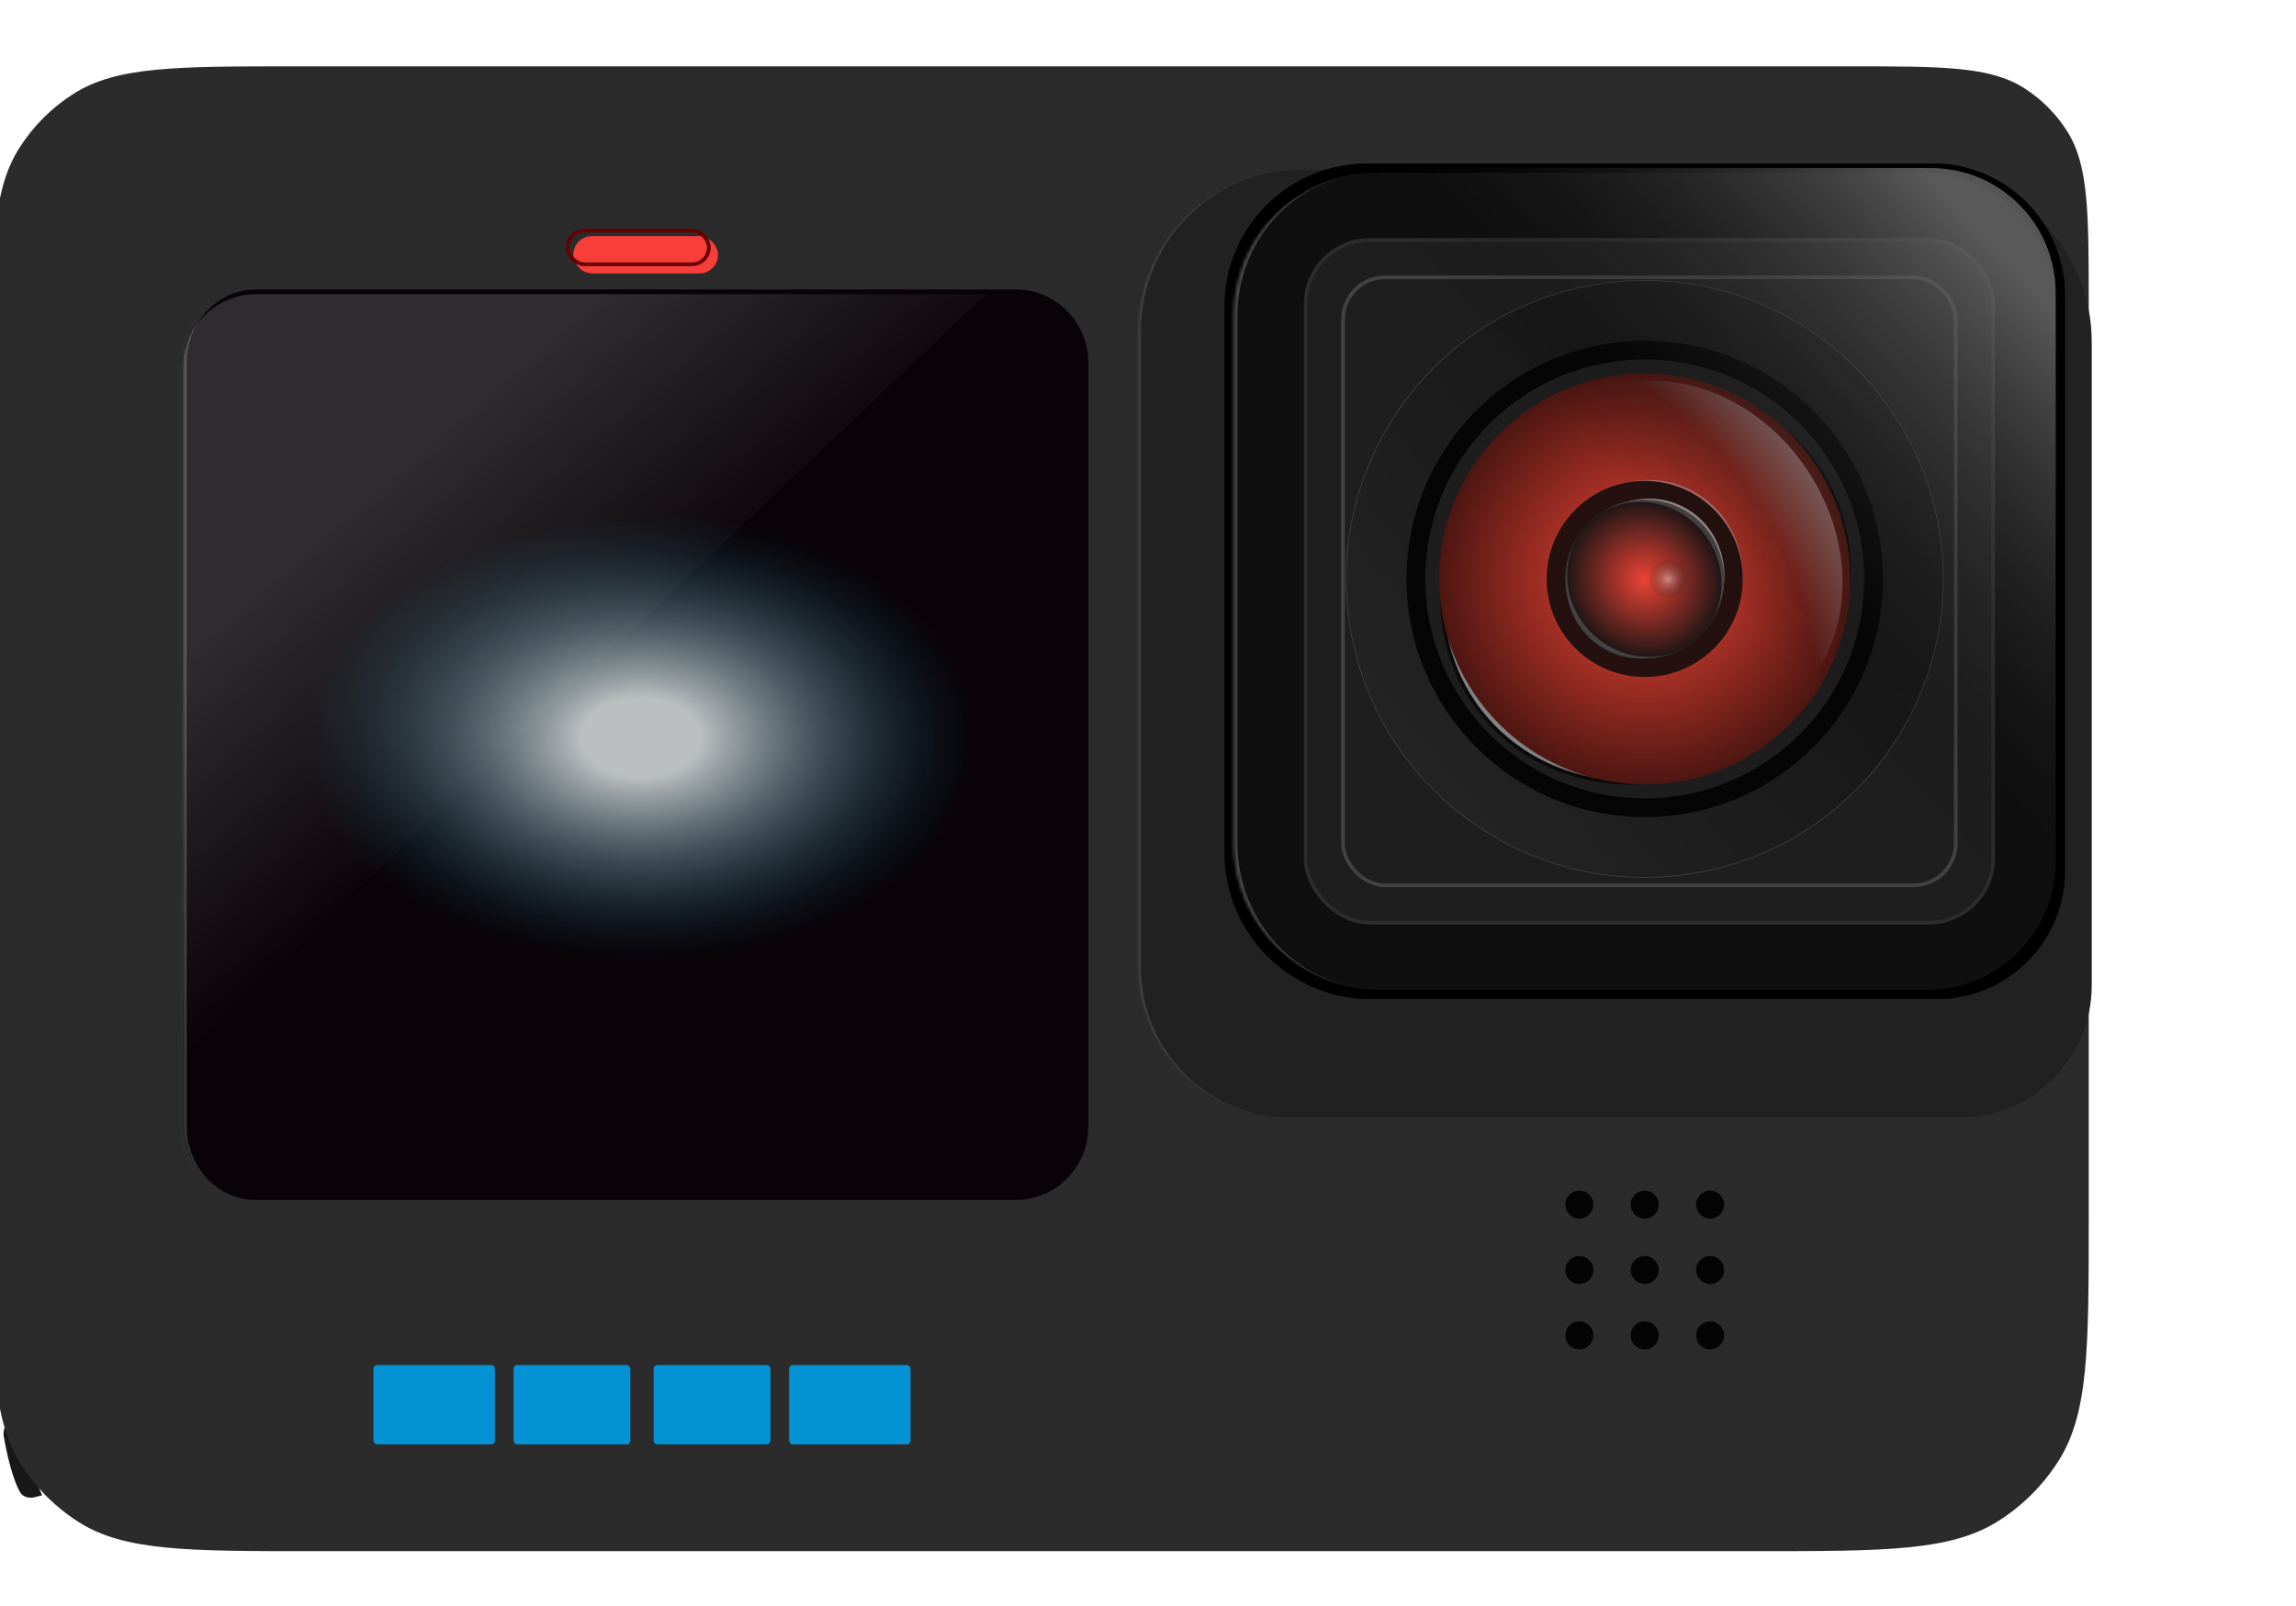<svg width="626" height="438" viewBox="0 0 626 438" fill="none" xmlns="http://www.w3.org/2000/svg">
<g filter="url(#filter0_i_20_15131)">
<path d="M4.285 382.401L5.563 381.965C6.887 391.905 10.061 400.644 11.482 403.771L9.542 404.268C7.951 404.675 6.228 404.27 5.428 402.836C3.408 399.217 1.906 392.755 1.04 387.741C0.636 385.405 2.041 383.168 4.285 382.401Z" fill="#181818"/>
</g>
<rect x="134.43" y="28.5" width="98.317" height="7.913" rx="3.957" fill="#333333" stroke="#2B2B2B"/>
<g filter="url(#filter1_iii_20_15131)">
<path d="M2.781 115.653C2.781 83.316 2.781 67.148 10.254 55.374C14.04 49.408 19.096 44.352 25.062 40.566C36.836 33.093 53.004 33.093 85.341 33.093H509.129C534.729 33.093 547.529 33.093 556.851 39.009C561.574 42.006 565.577 46.009 568.574 50.732C574.489 60.053 574.489 72.853 574.489 98.453V346.84C574.489 382.545 574.489 400.398 566.239 413.399C562.058 419.986 556.475 425.569 549.888 429.749C536.887 438 519.035 438 483.329 438H90.501C56.143 438 38.964 438 26.454 430.061C20.116 426.038 14.743 420.666 10.72 414.327C2.781 401.817 2.781 384.638 2.781 350.28V115.653Z" fill="#2B2B2B"/>
</g>
<circle cx="430.607" cy="328.497" r="3.82" fill="#040404"/>
<circle cx="430.607" cy="346.323" r="3.82" fill="#040404"/>
<circle cx="430.607" cy="364.149" r="3.82" fill="#040404"/>
<circle cx="448.433" cy="328.497" r="3.82" fill="#040404"/>
<circle cx="448.433" cy="346.323" r="3.82" fill="#040404"/>
<circle cx="448.433" cy="364.149" r="3.82" fill="#040404"/>
<circle cx="466.259" cy="328.497" r="3.82" fill="#040404"/>
<circle cx="466.259" cy="346.323" r="3.82" fill="#040404"/>
<circle cx="466.259" cy="364.149" r="3.82" fill="#040404"/>
<g filter="url(#filter2_d_20_15131)">
<rect x="100.824" y="369.242" width="33.106" height="21.646" rx="1" fill="#0392D3"/>
</g>
<g filter="url(#filter3_d_20_15131)">
<rect x="139.023" y="369.242" width="31.832" height="21.646" rx="1" fill="#0392D3"/>
</g>
<g filter="url(#filter4_d_20_15131)">
<rect x="177.223" y="369.242" width="31.832" height="21.646" rx="1" fill="#0392D3"/>
</g>
<g filter="url(#filter5_d_20_15131)">
<rect x="214.146" y="369.242" width="33.106" height="21.646" rx="1" fill="#0392D3"/>
</g>
<g filter="url(#filter6_i_20_15131)">
<rect x="154.303" y="62.379" width="39.472" height="10.186" rx="5.093" fill="#F73E39"/>
</g>
<rect x="154.803" y="62.879" width="38.472" height="9.186" rx="4.593" stroke="#660000"/>
<mask id="path-19-inside-1_20_15131" fill="white">
<path d="M49.893 98.932C49.893 87.886 58.847 78.932 69.893 78.932H276.911C287.957 78.932 296.911 87.886 296.911 98.932V307.224C296.911 318.269 287.957 327.224 276.911 327.224H69.893C58.847 327.224 49.893 318.269 49.893 307.224V98.932Z"/>
</mask>
<path d="M49.893 98.932C49.893 87.886 58.847 78.932 69.893 78.932H276.911C287.957 78.932 296.911 87.886 296.911 98.932V307.224C296.911 318.269 287.957 327.224 276.911 327.224H69.893C58.847 327.224 49.893 318.269 49.893 307.224V98.932Z" fill="#090307"/>
<path d="M49.893 78.932H296.911H49.893ZM296.911 327.224H49.893H296.911ZM69.893 327.224C58.295 327.224 48.893 317.822 48.893 306.224V99.932C48.893 88.334 58.295 78.932 69.893 78.932C59.399 78.932 50.893 87.886 50.893 98.932V307.224C50.893 318.269 59.399 327.224 69.893 327.224ZM276.911 78.932C288.067 78.932 297.111 87.975 297.111 99.132V307.024C297.111 318.18 288.067 327.224 276.911 327.224C287.846 327.224 296.711 318.269 296.711 307.224V98.932C296.711 87.886 287.846 78.932 276.911 78.932Z" fill="#393939" mask="url(#path-19-inside-1_20_15131)"/>
<rect x="66.445" y="99.304" width="216.46" height="203.727" rx="12" fill="url(#paint0_angular_20_15131)"/>
<path d="M268.899 80.205L51.58 286.152C50.943 286.756 49.893 286.304 49.893 285.426V100.205C49.893 89.159 58.847 80.205 69.893 80.205H268.899Z" fill="url(#paint1_linear_20_15131)" fill-opacity="0.17"/>
<g filter="url(#filter7_ddi_20_15131)">
<mask id="path-23-inside-2_20_15131" fill="white">
<path d="M318.557 73.273C318.557 48.973 338.256 29.273 362.557 29.273H531.308C557.266 29.273 578.308 50.316 578.308 76.273V251.751C578.308 271.634 562.19 287.751 542.308 287.751H359.557C336.913 287.751 318.557 269.395 318.557 246.751V73.273Z"/>
</mask>
<path d="M318.557 73.273C318.557 48.973 338.256 29.273 362.557 29.273H531.308C557.266 29.273 578.308 50.316 578.308 76.273V251.751C578.308 271.634 562.19 287.751 542.308 287.751H359.557C336.913 287.751 318.557 269.395 318.557 246.751V73.273Z" fill="#212121"/>
<path d="M318.557 29.273H578.308H318.557ZM578.308 287.751H318.557H578.308ZM359.557 287.751C336.637 287.751 318.057 269.171 318.057 246.251V73.773C318.057 49.197 337.98 29.273 362.557 29.273C338.532 29.273 319.057 48.973 319.057 73.273V246.751C319.057 269.395 337.189 287.751 359.557 287.751ZM578.308 29.273V287.751V29.273Z" fill="#4D4D4D" mask="url(#path-23-inside-2_20_15131)"/>
</g>
<path d="M333.836 83.553C333.836 62.014 351.297 44.553 372.836 44.553H527.028C546.911 44.553 563.028 60.67 563.028 80.553V237.472C563.028 256.802 547.358 272.472 528.028 272.472H373.836C351.745 272.472 333.836 254.563 333.836 232.472V83.553Z" fill="black"/>
<mask id="path-26-inside-3_20_15131" fill="white">
<path d="M336.383 86.099C336.383 64.56 353.844 47.099 375.383 47.099H524.482C544.364 47.099 560.482 63.217 560.482 83.099V234.925C560.482 254.255 544.812 269.925 525.482 269.925H376.383C354.291 269.925 336.383 252.017 336.383 229.925V86.099Z"/>
</mask>
<path d="M336.383 86.099C336.383 64.56 353.844 47.099 375.383 47.099H524.482C544.364 47.099 560.482 63.217 560.482 83.099V234.925C560.482 254.255 544.812 269.925 525.482 269.925H376.383C354.291 269.925 336.383 252.017 336.383 229.925V86.099Z" fill="#0F0F0F"/>
<path d="M336.383 47.099H560.482H336.383ZM560.482 269.925H336.383H560.482ZM376.383 269.925C353.739 269.925 335.383 251.569 335.383 228.925V87.099C335.383 65.008 353.291 47.099 375.383 47.099C354.396 47.099 337.383 64.56 337.383 86.099V229.925C337.383 252.017 354.844 269.925 376.383 269.925ZM560.482 47.099V269.925V47.099Z" fill="#494949" mask="url(#path-26-inside-3_20_15131)"/>
<rect x="355.982" y="65.425" width="187.447" height="186.174" rx="17.5" fill="#1E1E1E" stroke="#2C2C2C"/>
<g filter="url(#filter8_i_20_15131)">
<rect x="365.668" y="75.112" width="168.075" height="166.801" rx="12" fill="#1E1E1E"/>
</g>
<rect x="366.168" y="75.612" width="167.075" height="165.801" rx="11.5" stroke="#424242"/>
<circle cx="448.432" cy="157.876" r="81.391" fill="url(#paint2_linear_20_15131)" fill-opacity="0.2" stroke="#414141" stroke-width="0.2"/>
<circle cx="448.432" cy="157.876" r="64.938" fill="#050505"/>
<circle cx="448.433" cy="157.876" r="59.345" fill="#1D1D1D" stroke="#1D1D1D"/>
<path d="M478.655 202.663C452.86 220.578 418.561 215.706 402.022 191.893C385.483 168.08 392.895 134.238 418.689 116.323C444.484 98.408 478.783 103.28 495.322 127.093C511.861 150.906 504.449 184.748 478.655 202.663Z" fill="#828282" stroke="#0A0A0A"/>
<circle cx="448.433" cy="157.876" r="56.025" fill="url(#paint3_radial_20_15131)"/>
<g style="mix-blend-mode:lighten" opacity="0.8" filter="url(#filter9_f_20_15131)">
<ellipse cx="457.701" cy="151.468" rx="49.923" ry="42.082" transform="rotate(56.184 457.701 151.468)" fill="url(#paint4_radial_20_15131)"/>
</g>
<ellipse cx="448.864" cy="157.648" rx="26.102" ry="26.918" transform="rotate(26.621 448.864 157.648)" fill="#B2B2B2" fill-opacity="0.5"/>
<circle cx="448.432" cy="157.876" r="26.739" fill="#24110F"/>
<ellipse cx="448.159" cy="157.929" rx="21.009" ry="21.858" transform="rotate(-150.733 448.159 157.929)" fill="#3F3F3F"/>
<ellipse cx="448.918" cy="157.636" rx="21.009" ry="21.858" transform="rotate(28.988 448.918 157.636)" fill="white" fill-opacity="0.5"/>
<circle cx="448.433" cy="157.876" r="21.646" fill="#434343"/>
<ellipse cx="448.328" cy="157.98" rx="20.498" ry="21.683" transform="rotate(-42.895 448.328 157.98)" fill="url(#paint5_radial_20_15131)"/>
<circle cx="454.798" cy="157.876" r="5.093" fill="url(#paint6_radial_20_15131)" fill-opacity="0.42"/>
<path d="M560.482 263.559L365.668 45.826H523.082C526.239 45.826 527.817 45.826 529.149 45.931C545.822 47.243 559.065 60.486 560.377 77.158C560.482 78.49 560.482 80.069 560.482 83.226V263.559Z" fill="url(#paint7_linear_20_15131)"/>
<defs>
<filter id="filter0_i_20_15131" x="0.971" y="381.965" width="10.512" height="26.453" filterUnits="userSpaceOnUse" color-interpolation-filters="sRGB">
<feFlood flood-opacity="0" result="BackgroundImageFix"/>
<feBlend mode="normal" in="SourceGraphic" in2="BackgroundImageFix" result="shape"/>
<feColorMatrix in="SourceAlpha" type="matrix" values="0 0 0 0 0 0 0 0 0 0 0 0 0 0 0 0 0 0 127 0" result="hardAlpha"/>
<feOffset dy="4"/>
<feGaussianBlur stdDeviation="2"/>
<feComposite in2="hardAlpha" operator="arithmetic" k2="-1" k3="1"/>
<feColorMatrix type="matrix" values="0 0 0 0 0.509 0 0 0 0 0.509 0 0 0 0 0.509 0 0 0 0.25 0"/>
<feBlend mode="normal" in2="shape" result="effect1_innerShadow_20_15131"/>
</filter>
<filter id="filter1_iii_20_15131" x="-8.219" y="14.093" width="592.709" height="426.907" filterUnits="userSpaceOnUse" color-interpolation-filters="sRGB">
<feFlood flood-opacity="0" result="BackgroundImageFix"/>
<feBlend mode="normal" in="SourceGraphic" in2="BackgroundImageFix" result="shape"/>
<feColorMatrix in="SourceAlpha" type="matrix" values="0 0 0 0 0 0 0 0 0 0 0 0 0 0 0 0 0 0 127 0" result="hardAlpha"/>
<feMorphology radius="4" operator="erode" in="SourceAlpha" result="effect1_innerShadow_20_15131"/>
<feOffset dx="10" dy="1"/>
<feGaussianBlur stdDeviation="5"/>
<feComposite in2="hardAlpha" operator="arithmetic" k2="-1" k3="1"/>
<feColorMatrix type="matrix" values="0 0 0 0 0.258 0 0 0 0 0.258 0 0 0 0 0.258 0 0 0 1 0"/>
<feBlend mode="normal" in2="shape" result="effect1_innerShadow_20_15131"/>
<feColorMatrix in="SourceAlpha" type="matrix" values="0 0 0 0 0 0 0 0 0 0 0 0 0 0 0 0 0 0 127 0" result="hardAlpha"/>
<feOffset dx="-15" dy="3"/>
<feGaussianBlur stdDeviation="5.5"/>
<feComposite in2="hardAlpha" operator="arithmetic" k2="-1" k3="1"/>
<feColorMatrix type="matrix" values="0 0 0 0 0.337 0 0 0 0 0.337 0 0 0 0 0.337 0 0 0 1 0"/>
<feBlend mode="normal" in2="effect1_innerShadow_20_15131" result="effect2_innerShadow_20_15131"/>
<feColorMatrix in="SourceAlpha" type="matrix" values="0 0 0 0 0 0 0 0 0 0 0 0 0 0 0 0 0 0 127 0" result="hardAlpha"/>
<feOffset dy="-19"/>
<feGaussianBlur stdDeviation="10.5"/>
<feComposite in2="hardAlpha" operator="arithmetic" k2="-1" k3="1"/>
<feColorMatrix type="matrix" values="0 0 0 0 0.078 0 0 0 0 0.078 0 0 0 0 0.078 0 0 0 1 0"/>
<feBlend mode="normal" in2="effect2_innerShadow_20_15131" result="effect3_innerShadow_20_15131"/>
</filter>
<filter id="filter2_d_20_15131" x="98.824" y="369.242" width="39.105" height="27.646" filterUnits="userSpaceOnUse" color-interpolation-filters="sRGB">
<feFlood flood-opacity="0" result="BackgroundImageFix"/>
<feColorMatrix in="SourceAlpha" type="matrix" values="0 0 0 0 0 0 0 0 0 0 0 0 0 0 0 0 0 0 127 0" result="hardAlpha"/>
<feOffset dx="1" dy="3"/>
<feGaussianBlur stdDeviation="1.5"/>
<feComposite in2="hardAlpha" operator="out"/>
<feColorMatrix type="matrix" values="0 0 0 0 0 0 0 0 0 0 0 0 0 0 0 0 0 0 0.25 0"/>
<feBlend mode="normal" in2="BackgroundImageFix" result="effect1_dropShadow_20_15131"/>
<feBlend mode="normal" in="SourceGraphic" in2="effect1_dropShadow_20_15131" result="shape"/>
</filter>
<filter id="filter3_d_20_15131" x="137.023" y="369.242" width="37.832" height="27.646" filterUnits="userSpaceOnUse" color-interpolation-filters="sRGB">
<feFlood flood-opacity="0" result="BackgroundImageFix"/>
<feColorMatrix in="SourceAlpha" type="matrix" values="0 0 0 0 0 0 0 0 0 0 0 0 0 0 0 0 0 0 127 0" result="hardAlpha"/>
<feOffset dx="1" dy="3"/>
<feGaussianBlur stdDeviation="1.5"/>
<feComposite in2="hardAlpha" operator="out"/>
<feColorMatrix type="matrix" values="0 0 0 0 0 0 0 0 0 0 0 0 0 0 0 0 0 0 0.25 0"/>
<feBlend mode="normal" in2="BackgroundImageFix" result="effect1_dropShadow_20_15131"/>
<feBlend mode="normal" in="SourceGraphic" in2="effect1_dropShadow_20_15131" result="shape"/>
</filter>
<filter id="filter4_d_20_15131" x="175.223" y="369.242" width="37.832" height="27.646" filterUnits="userSpaceOnUse" color-interpolation-filters="sRGB">
<feFlood flood-opacity="0" result="BackgroundImageFix"/>
<feColorMatrix in="SourceAlpha" type="matrix" values="0 0 0 0 0 0 0 0 0 0 0 0 0 0 0 0 0 0 127 0" result="hardAlpha"/>
<feOffset dx="1" dy="3"/>
<feGaussianBlur stdDeviation="1.5"/>
<feComposite in2="hardAlpha" operator="out"/>
<feColorMatrix type="matrix" values="0 0 0 0 0 0 0 0 0 0 0 0 0 0 0 0 0 0 0.25 0"/>
<feBlend mode="normal" in2="BackgroundImageFix" result="effect1_dropShadow_20_15131"/>
<feBlend mode="normal" in="SourceGraphic" in2="effect1_dropShadow_20_15131" result="shape"/>
</filter>
<filter id="filter5_d_20_15131" x="212.146" y="369.242" width="39.105" height="27.646" filterUnits="userSpaceOnUse" color-interpolation-filters="sRGB">
<feFlood flood-opacity="0" result="BackgroundImageFix"/>
<feColorMatrix in="SourceAlpha" type="matrix" values="0 0 0 0 0 0 0 0 0 0 0 0 0 0 0 0 0 0 127 0" result="hardAlpha"/>
<feOffset dx="1" dy="3"/>
<feGaussianBlur stdDeviation="1.5"/>
<feComposite in2="hardAlpha" operator="out"/>
<feColorMatrix type="matrix" values="0 0 0 0 0 0 0 0 0 0 0 0 0 0 0 0 0 0 0.25 0"/>
<feBlend mode="normal" in2="BackgroundImageFix" result="effect1_dropShadow_20_15131"/>
<feBlend mode="normal" in="SourceGraphic" in2="effect1_dropShadow_20_15131" result="shape"/>
</filter>
<filter id="filter6_i_20_15131" x="154.303" y="62.379" width="41.473" height="12.186" filterUnits="userSpaceOnUse" color-interpolation-filters="sRGB">
<feFlood flood-opacity="0" result="BackgroundImageFix"/>
<feBlend mode="normal" in="SourceGraphic" in2="BackgroundImageFix" result="shape"/>
<feColorMatrix in="SourceAlpha" type="matrix" values="0 0 0 0 0 0 0 0 0 0 0 0 0 0 0 0 0 0 127 0" result="hardAlpha"/>
<feOffset dx="2" dy="2"/>
<feGaussianBlur stdDeviation="1"/>
<feComposite in2="hardAlpha" operator="arithmetic" k2="-1" k3="1"/>
<feColorMatrix type="matrix" values="0 0 0 0 0 0 0 0 0 0 0 0 0 0 0 0 0 0 0.25 0"/>
<feBlend mode="normal" in2="shape" result="effect1_innerShadow_20_15131"/>
</filter>
<filter id="filter7_ddi_20_15131" x="271.557" y="0.273" width="353.752" height="352.478" filterUnits="userSpaceOnUse" color-interpolation-filters="sRGB">
<feFlood flood-opacity="0" result="BackgroundImageFix"/>
<feColorMatrix in="SourceAlpha" type="matrix" values="0 0 0 0 0 0 0 0 0 0 0 0 0 0 0 0 0 0 127 0" result="hardAlpha"/>
<feMorphology radius="3" operator="erode" in="SourceAlpha" result="effect1_dropShadow_20_15131"/>
<feOffset dy="18"/>
<feGaussianBlur stdDeviation="25"/>
<feComposite in2="hardAlpha" operator="out"/>
<feColorMatrix type="matrix" values="0 0 0 0 0.047 0 0 0 0 0.047 0 0 0 0 0.047 0 0 0 1 0"/>
<feBlend mode="normal" in2="BackgroundImageFix" result="effect1_dropShadow_20_15131"/>
<feColorMatrix in="SourceAlpha" type="matrix" values="0 0 0 0 0 0 0 0 0 0 0 0 0 0 0 0 0 0 127 0" result="hardAlpha"/>
<feMorphology radius="3" operator="erode" in="SourceAlpha" result="effect2_dropShadow_20_15131"/>
<feOffset dx="-9"/>
<feGaussianBlur stdDeviation="2"/>
<feComposite in2="hardAlpha" operator="out"/>
<feColorMatrix type="matrix" values="0 0 0 0 0.424 0 0 0 0 0.424 0 0 0 0 0.424 0 0 0 0.09 0"/>
<feBlend mode="normal" in2="effect1_dropShadow_20_15131" result="effect2_dropShadow_20_15131"/>
<feBlend mode="normal" in="SourceGraphic" in2="effect2_dropShadow_20_15131" result="shape"/>
<feColorMatrix in="SourceAlpha" type="matrix" values="0 0 0 0 0 0 0 0 0 0 0 0 0 0 0 0 0 0 127 0" result="hardAlpha"/>
<feMorphology radius="2" operator="erode" in="SourceAlpha" result="effect3_innerShadow_20_15131"/>
<feOffset dx="1" dy="-1"/>
<feGaussianBlur stdDeviation="1"/>
<feComposite in2="hardAlpha" operator="arithmetic" k2="-1" k3="1"/>
<feColorMatrix type="matrix" values="0 0 0 0 0 0 0 0 0 0 0 0 0 0 0 0 0 0 0.25 0"/>
<feBlend mode="normal" in2="shape" result="effect3_innerShadow_20_15131"/>
</filter>
<filter id="filter8_i_20_15131" x="365.668" y="75.112" width="168.074" height="166.801" filterUnits="userSpaceOnUse" color-interpolation-filters="sRGB">
<feFlood flood-opacity="0" result="BackgroundImageFix"/>
<feBlend mode="normal" in="SourceGraphic" in2="BackgroundImageFix" result="shape"/>
<feColorMatrix in="SourceAlpha" type="matrix" values="0 0 0 0 0 0 0 0 0 0 0 0 0 0 0 0 0 0 127 0" result="hardAlpha"/>
<feMorphology radius="6" operator="erode" in="SourceAlpha" result="effect1_innerShadow_20_15131"/>
<feOffset/>
<feGaussianBlur stdDeviation="3.5"/>
<feComposite in2="hardAlpha" operator="arithmetic" k2="-1" k3="1"/>
<feColorMatrix type="matrix" values="0 0 0 0 0 0 0 0 0 0 0 0 0 0 0 0 0 0 0.25 0"/>
<feBlend mode="normal" in2="shape" result="effect1_innerShadow_20_15131"/>
</filter>
<filter id="filter9_f_20_15131" x="410.041" y="100.827" width="95.32" height="101.282" filterUnits="userSpaceOnUse" color-interpolation-filters="sRGB">
<feFlood flood-opacity="0" result="BackgroundImageFix"/>
<feBlend mode="normal" in="SourceGraphic" in2="BackgroundImageFix" result="shape"/>
<feGaussianBlur stdDeviation="1.5" result="effect1_foregroundBlur_20_15131"/>
</filter>
<radialGradient id="paint0_angular_20_15131" cx="0" cy="0" r="1" gradientUnits="userSpaceOnUse" gradientTransform="translate(174.675 201.168) rotate(90) scale(101.863 152.755)">
<stop offset="0.105" stop-color="#BCBFC0"/>
<stop offset="0.599" stop-color="#034761" stop-opacity="0"/>
</radialGradient>
<linearGradient id="paint1_linear_20_15131" x1="159.396" y1="80.205" x2="213.554" y2="142.906" gradientUnits="userSpaceOnUse">
<stop stop-color="#F3F3F3"/>
<stop offset="1" stop-color="white" stop-opacity="0.05"/>
</linearGradient>
<linearGradient id="paint2_linear_20_15131" x1="514.643" y1="104.397" x2="382.858" y2="210.081" gradientUnits="userSpaceOnUse">
<stop offset="0.37"/>
<stop offset="1" stop-color="#3A3A3A"/>
</linearGradient>
<radialGradient id="paint3_radial_20_15131" cx="0" cy="0" r="1" gradientUnits="userSpaceOnUse" gradientTransform="translate(448.433 157.876) rotate(90) scale(82.523)">
<stop offset="0.04" stop-color="#EA4335"/>
<stop offset="1"/>
</radialGradient>
<radialGradient id="paint4_radial_20_15131" cx="0" cy="0" r="1" gradientUnits="userSpaceOnUse" gradientTransform="translate(455.108 164.276) rotate(90) scale(65.867 115.046)">
<stop offset="0.583" stop-color="white" stop-opacity="0"/>
<stop offset="0.583" stop-color="white" stop-opacity="0"/>
<stop offset="1" stop-color="white" stop-opacity="0.69"/>
</radialGradient>
<radialGradient id="paint5_radial_20_15131" cx="0" cy="0" r="1" gradientUnits="userSpaceOnUse" gradientTransform="translate(448.329 157.98) rotate(90) scale(21.683 20.498)">
<stop stop-color="#EA4335"/>
<stop offset="1" stop-color="#211616"/>
</radialGradient>
<radialGradient id="paint6_radial_20_15131" cx="0" cy="0" r="1" gradientUnits="userSpaceOnUse" gradientTransform="translate(454.798 157.876) rotate(90) scale(5.093)">
<stop stop-color="white"/>
<stop offset="1" stop-color="#1A1A1A" stop-opacity="0.23"/>
</radialGradient>
<linearGradient id="paint7_linear_20_15131" x1="545.245" y1="68.989" x2="458.623" y2="149.304" gradientUnits="userSpaceOnUse">
<stop stop-color="#757575" stop-opacity="0.73"/>
<stop offset="1" stop-opacity="0"/>
</linearGradient>
</defs>
</svg>
